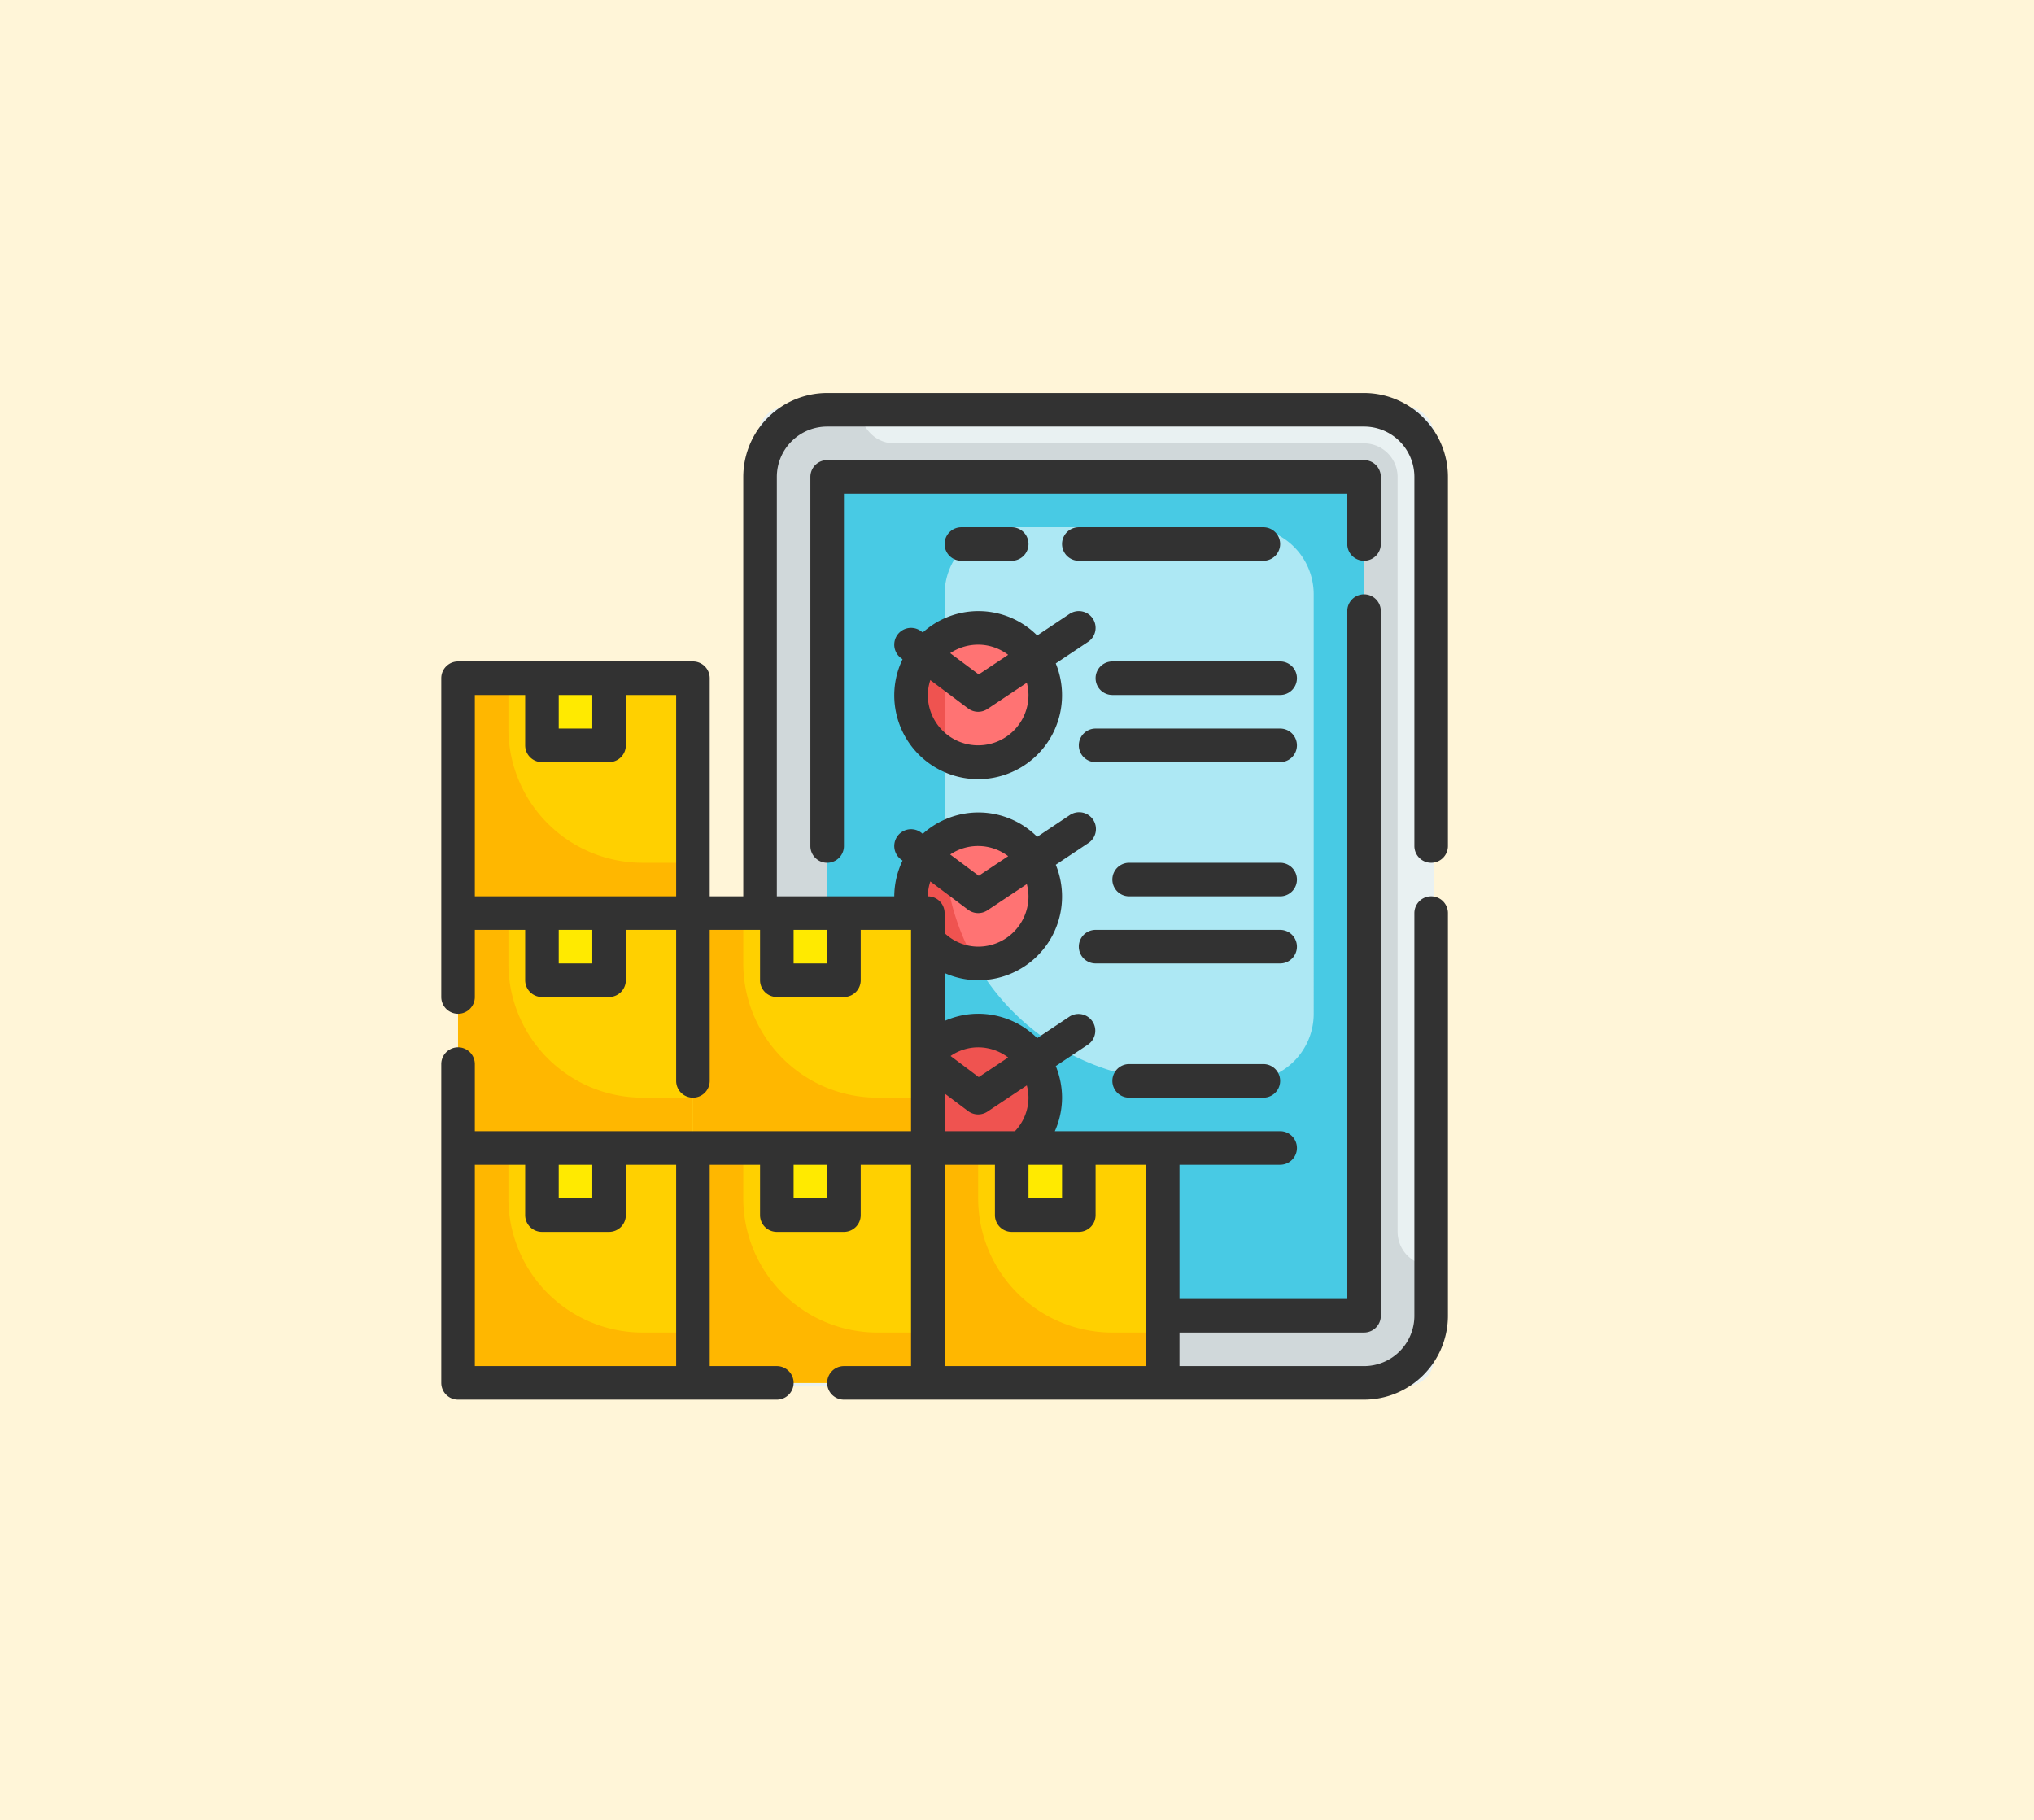 <svg xmlns="http://www.w3.org/2000/svg" width="295" height="264" viewBox="0 0 295 264">
  <g id="Grupo_949095" data-name="Grupo 949095" transform="translate(-180 -6784)">
    <rect id="Rectángulo_336388" data-name="Rectángulo 336388" width="295" height="264" transform="translate(180 6784)" fill="#fff5d8"/>
    <g id="Fill_Outline" data-name="Fill Outline" transform="translate(242 6839)">
      <g id="Color" transform="translate(4.433 4.433)">
        <rect id="Rectángulo_336387" data-name="Rectángulo 336387" width="98" height="142" rx="4" transform="translate(43.567 -0.433)" fill="#e9f1f2"/>
        <path id="Trazado_657788" data-name="Trazado 657788" d="M118.333,127.1v7.3a9.733,9.733,0,0,1-9.733,9.733H30.733A9.733,9.733,0,0,1,21,134.4V12.733A9.733,9.733,0,0,1,30.733,3H35.6a4.757,4.757,0,0,0,1.436,3.431,4.757,4.757,0,0,0,3.431,1.436H108.6a4.881,4.881,0,0,1,4.867,4.867v109.5A4.881,4.881,0,0,0,118.333,127.1Z" transform="translate(22.8 -3)" fill="#d0d8da"/>
        <path id="Trazado_657789" data-name="Trazado 657789" d="M25,7h77.867V128.667H25Z" transform="translate(28.533 2.733)" fill="#ade8f4"/>
        <path id="Trazado_657790" data-name="Trazado 657790" d="M25,7V128.667h77.867V7ZM95.567,84.867A9.733,9.733,0,0,1,85.833,94.6H76.1A34.067,34.067,0,0,1,42.033,60.533v-36.5A9.733,9.733,0,0,1,51.767,14.3H85.833a9.733,9.733,0,0,1,9.733,9.733Z" transform="translate(28.533 2.733)" fill="#48cae4"/>
        <circle id="Elipse_7646" data-name="Elipse 7646" cx="10" cy="10" r="10" transform="translate(65.567 31.567)" fill="#ff7373"/>
        <circle id="Elipse_7647" data-name="Elipse 7647" cx="10" cy="10" r="10" transform="translate(65.567 60.567)" fill="#ff7373"/>
        <g id="Grupo_949094" data-name="Grupo 949094" transform="translate(65.699 32.947)">
          <circle id="Elipse_7648" data-name="Elipse 7648" cx="10" cy="10" r="10" transform="translate(-0.132 56.619)" fill="#ef5350"/>
          <path id="Trazado_657791" data-name="Trazado 657791" d="M34.867,16.54V33.379a9.716,9.716,0,0,1,0-16.839Z" transform="translate(-29.999 -16.54)" fill="#ef5350"/>
          <path id="Trazado_657792" data-name="Trazado 657792" d="M39.442,46.668A9.714,9.714,0,0,1,34.867,28.54v1.119a33.689,33.689,0,0,0,4.575,17.009Z" transform="translate(-30 0.66)" fill="#ef5350"/>
        </g>
        <path id="Trazado_657793" data-name="Trazado 657793" d="M3,19H37.067V53.067H3Z" transform="translate(-3 19.933)" fill="#ffd000"/>
        <path id="Trazado_657794" data-name="Trazado 657794" d="M8,19h9.733v9.733H8Z" transform="translate(4.167 19.933)" fill="#ffea00"/>
        <path id="Trazado_657795" data-name="Trazado 657795" d="M37.067,45.767v7.3H3V19h7.3v7.3A19.467,19.467,0,0,0,29.767,45.767Z" transform="translate(-3 19.933)" fill="#ffb700"/>
        <path id="Trazado_657796" data-name="Trazado 657796" d="M3,33H37.067V67.067H3Z" transform="translate(-3 40)" fill="#ffd000"/>
        <path id="Trazado_657797" data-name="Trazado 657797" d="M8,33h9.733v9.733H8Z" transform="translate(4.167 40)" fill="#ffea00"/>
        <path id="Trazado_657798" data-name="Trazado 657798" d="M37.067,59.767v7.3H3V33h7.3v7.3A19.467,19.467,0,0,0,29.767,59.767Z" transform="translate(-3 40)" fill="#ffb700"/>
        <path id="Trazado_657799" data-name="Trazado 657799" d="M3,47H37.067V81.067H3Z" transform="translate(-3 60.067)" fill="#ffd000"/>
        <path id="Trazado_657800" data-name="Trazado 657800" d="M8,47h9.733v9.733H8Z" transform="translate(4.167 60.067)" fill="#ffea00"/>
        <path id="Trazado_657801" data-name="Trazado 657801" d="M37.067,73.767v7.3H3V47h7.3v7.3A19.467,19.467,0,0,0,29.767,73.767Z" transform="translate(-3 60.067)" fill="#ffb700"/>
        <path id="Trazado_657802" data-name="Trazado 657802" d="M17,33H51.067V67.067H17Z" transform="translate(17.067 40)" fill="#ffd000"/>
        <path id="Trazado_657803" data-name="Trazado 657803" d="M22,33h9.733v9.733H22Z" transform="translate(24.233 40)" fill="#ffea00"/>
        <path id="Trazado_657804" data-name="Trazado 657804" d="M51.067,59.767v7.3H17V33h7.3v7.3A19.467,19.467,0,0,0,43.767,59.767Z" transform="translate(17.067 40)" fill="#ffb700"/>
        <path id="Trazado_657805" data-name="Trazado 657805" d="M17,47H51.067V81.067H17Z" transform="translate(17.067 60.067)" fill="#ffd000"/>
        <path id="Trazado_657806" data-name="Trazado 657806" d="M22,47h9.733v9.733H22Z" transform="translate(24.233 60.067)" fill="#ffea00"/>
        <path id="Trazado_657807" data-name="Trazado 657807" d="M51.067,73.767v7.3H17V47h7.3v7.3A19.467,19.467,0,0,0,43.767,73.767Z" transform="translate(17.067 60.067)" fill="#ffb700"/>
        <path id="Trazado_657808" data-name="Trazado 657808" d="M31,47H65.067V81.067H31Z" transform="translate(37.133 60.067)" fill="#ffd000"/>
        <path id="Trazado_657809" data-name="Trazado 657809" d="M36,47h9.733v9.733H36Z" transform="translate(44.3 60.067)" fill="#ffea00"/>
        <path id="Trazado_657810" data-name="Trazado 657810" d="M65.067,73.767v7.3H31V47h7.3v7.3A19.467,19.467,0,0,0,57.767,73.767Z" transform="translate(37.133 60.067)" fill="#ffb700"/>
      </g>
      <g id="Outline_copy" data-name="Outline copy" transform="translate(2 2)">
        <path id="Trazado_657811" data-name="Trazado 657811" d="M145.567,70.133A2.433,2.433,0,0,0,148,67.7V14.167A12.181,12.181,0,0,0,135.833,2H57.967A12.181,12.181,0,0,0,45.8,14.167V75H40.933V43.367A2.433,2.433,0,0,0,38.5,40.933H4.433A2.433,2.433,0,0,0,2,43.367V89.6a2.433,2.433,0,1,0,4.867,0V79.867h7.3v7.3A2.433,2.433,0,0,0,16.6,89.6h9.733a2.433,2.433,0,0,0,2.433-2.433v-7.3h7.3v21.9a2.433,2.433,0,0,0,4.867,0v-21.9h7.3v7.3A2.433,2.433,0,0,0,50.667,89.6H60.4a2.433,2.433,0,0,0,2.433-2.433v-7.3h7.3v29.2H6.867V99.333a2.433,2.433,0,1,0-4.867,0v46.233A2.433,2.433,0,0,0,4.433,148H50.667a2.433,2.433,0,1,0,0-4.867H40.933v-29.2h7.3v7.3a2.433,2.433,0,0,0,2.433,2.433H60.4a2.433,2.433,0,0,0,2.433-2.433v-7.3h7.3v29.2H60.4a2.433,2.433,0,1,0,0,4.867h75.433A12.181,12.181,0,0,0,148,135.833v-58.4a2.433,2.433,0,1,0-4.867,0v58.4a7.3,7.3,0,0,1-7.3,7.3H109.067v-4.867h26.767a2.433,2.433,0,0,0,2.433-2.433V33.633a2.433,2.433,0,1,0-4.867,0V133.4H109.067V113.933h14.6a2.433,2.433,0,1,0,0-4.867H90.989a11.984,11.984,0,0,0,1.044-4.867,12.114,12.114,0,0,0-.91-4.58l4.694-3.129a2.434,2.434,0,0,0-2.7-4.049l-4.689,3.127a12.12,12.12,0,0,0-8.56-3.536A11.984,11.984,0,0,0,75,93.077V86.123a11.984,11.984,0,0,0,4.867,1.044A12.135,12.135,0,0,0,91.123,70.42l4.694-3.129a2.434,2.434,0,1,0-2.7-4.049l-4.689,3.127a12.047,12.047,0,0,0-16.593-.436l-.243-.18a2.433,2.433,0,1,0-2.92,3.893l.229.173A12.023,12.023,0,0,0,67.7,75H50.667V14.167a7.3,7.3,0,0,1,7.3-7.3h77.867a7.3,7.3,0,0,1,7.3,7.3V67.7A2.433,2.433,0,0,0,145.567,70.133ZM23.9,113.933V118.8H19.033v-4.867Zm-17.033,0h7.3v7.3a2.433,2.433,0,0,0,2.433,2.433h9.733a2.433,2.433,0,0,0,2.433-2.433v-7.3h7.3v29.2H6.867Zm51.1,4.867H53.1v-4.867h4.867Zm46.233-4.867v29.2H75v-29.2h7.3v7.3a2.433,2.433,0,0,0,2.433,2.433h9.733a2.433,2.433,0,0,0,2.433-2.433v-7.3ZM92.033,118.8H87.167v-4.867h4.867Zm-4.867-14.6a7.117,7.117,0,0,1-1.964,4.867H75v-5.475l3.407,2.555a2.433,2.433,0,0,0,2.811.078l5.706-3.8A7.147,7.147,0,0,1,87.167,104.2ZM84.22,98.375l-4.271,2.845-4.083-3.061a7.079,7.079,0,0,1,4-1.258,7.222,7.222,0,0,1,4.353,1.475ZM79.867,67.7a7.222,7.222,0,0,1,4.353,1.475l-4.271,2.845-4.137-3.09A7.254,7.254,0,0,1,79.867,67.7Zm-6.937,5.139,5.477,4.107a2.433,2.433,0,0,0,2.811.078l5.706-3.8A7.146,7.146,0,0,1,87.167,75a7.3,7.3,0,0,1-7.3,7.3A7.118,7.118,0,0,1,75,80.336v-2.9A2.433,2.433,0,0,0,72.567,75,7.222,7.222,0,0,1,72.929,72.839ZM23.9,45.8v4.867H19.033V45.8Zm-17.033,0h7.3v7.3A2.433,2.433,0,0,0,16.6,55.533h9.733A2.433,2.433,0,0,0,28.767,53.1V45.8h7.3V75H6.867ZM23.9,84.733H19.033V79.867H23.9Zm34.067-4.867v4.867H53.1V79.867Z" transform="translate(-2 -2)" fill="#323232"/>
        <path id="Trazado_657812" data-name="Trazado 657812" d="M104.3,20.6a2.433,2.433,0,0,0,2.433-2.433V8.433A2.433,2.433,0,0,0,104.3,6H26.433A2.433,2.433,0,0,0,24,8.433V61.967a2.433,2.433,0,1,0,4.867,0v-51.1h73v7.3A2.433,2.433,0,0,0,104.3,20.6Z" transform="translate(29.533 3.733)" fill="#323232"/>
        <path id="Trazado_657813" data-name="Trazado 657813" d="M57.793,16.083a2.433,2.433,0,0,0-3.375-.674l-4.689,3.127A12.047,12.047,0,0,0,33.136,18.1l-.243-.18a2.433,2.433,0,0,0-2.92,3.893l.229.173A12.023,12.023,0,0,0,29,27.167a12.167,12.167,0,1,0,23.423-4.58l4.694-3.129a2.433,2.433,0,0,0,.674-3.375ZM41.168,19.867a7.222,7.222,0,0,1,4.353,1.475l-4.271,2.845L37.114,21.1a7.254,7.254,0,0,1,4.054-1.229Zm7.3,7.3a7.3,7.3,0,1,1-14.6,0,7.222,7.222,0,0,1,.363-2.161l5.477,4.107a2.433,2.433,0,0,0,2.811.078l5.706-3.8a7.147,7.147,0,0,1,.243,1.779Z" transform="translate(36.698 16.633)" fill="#323232"/>
        <path id="Trazado_657814" data-name="Trazado 657814" d="M69.2,22H42.433a2.433,2.433,0,1,0,0,4.867H69.2A2.433,2.433,0,0,0,69.2,22Z" transform="translate(52.467 26.667)" fill="#323232"/>
        <path id="Trazado_657815" data-name="Trazado 657815" d="M71.633,36.433A2.433,2.433,0,0,0,69.2,34H42.433a2.433,2.433,0,1,0,0,4.867H69.2A2.433,2.433,0,0,0,71.633,36.433Z" transform="translate(52.467 43.867)" fill="#323232"/>
        <path id="Trazado_657816" data-name="Trazado 657816" d="M67.767,18H43.433a2.433,2.433,0,1,0,0,4.867H67.767a2.433,2.433,0,1,0,0-4.867Z" transform="translate(53.9 20.933)" fill="#323232"/>
        <path id="Trazado_657817" data-name="Trazado 657817" d="M66.333,30h-21.9a2.433,2.433,0,1,0,0,4.867h21.9a2.433,2.433,0,0,0,0-4.867Z" transform="translate(55.333 38.133)" fill="#323232"/>
        <path id="Trazado_657818" data-name="Trazado 657818" d="M44.433,42a2.433,2.433,0,1,0,0,4.867H63.9A2.433,2.433,0,1,0,63.9,42Z" transform="translate(55.333 55.333)" fill="#323232"/>
        <path id="Trazado_657819" data-name="Trazado 657819" d="M68.2,14.867A2.433,2.433,0,1,0,68.2,10H41.433a2.433,2.433,0,1,0,0,4.867Z" transform="translate(51.033 9.467)" fill="#323232"/>
        <path id="Trazado_657820" data-name="Trazado 657820" d="M41.733,14.867a2.433,2.433,0,0,0,0-4.867h-7.3a2.433,2.433,0,1,0,0,4.867Z" transform="translate(41 9.467)" fill="#323232"/>
      </g>
    </g>
  </g>
</svg>
